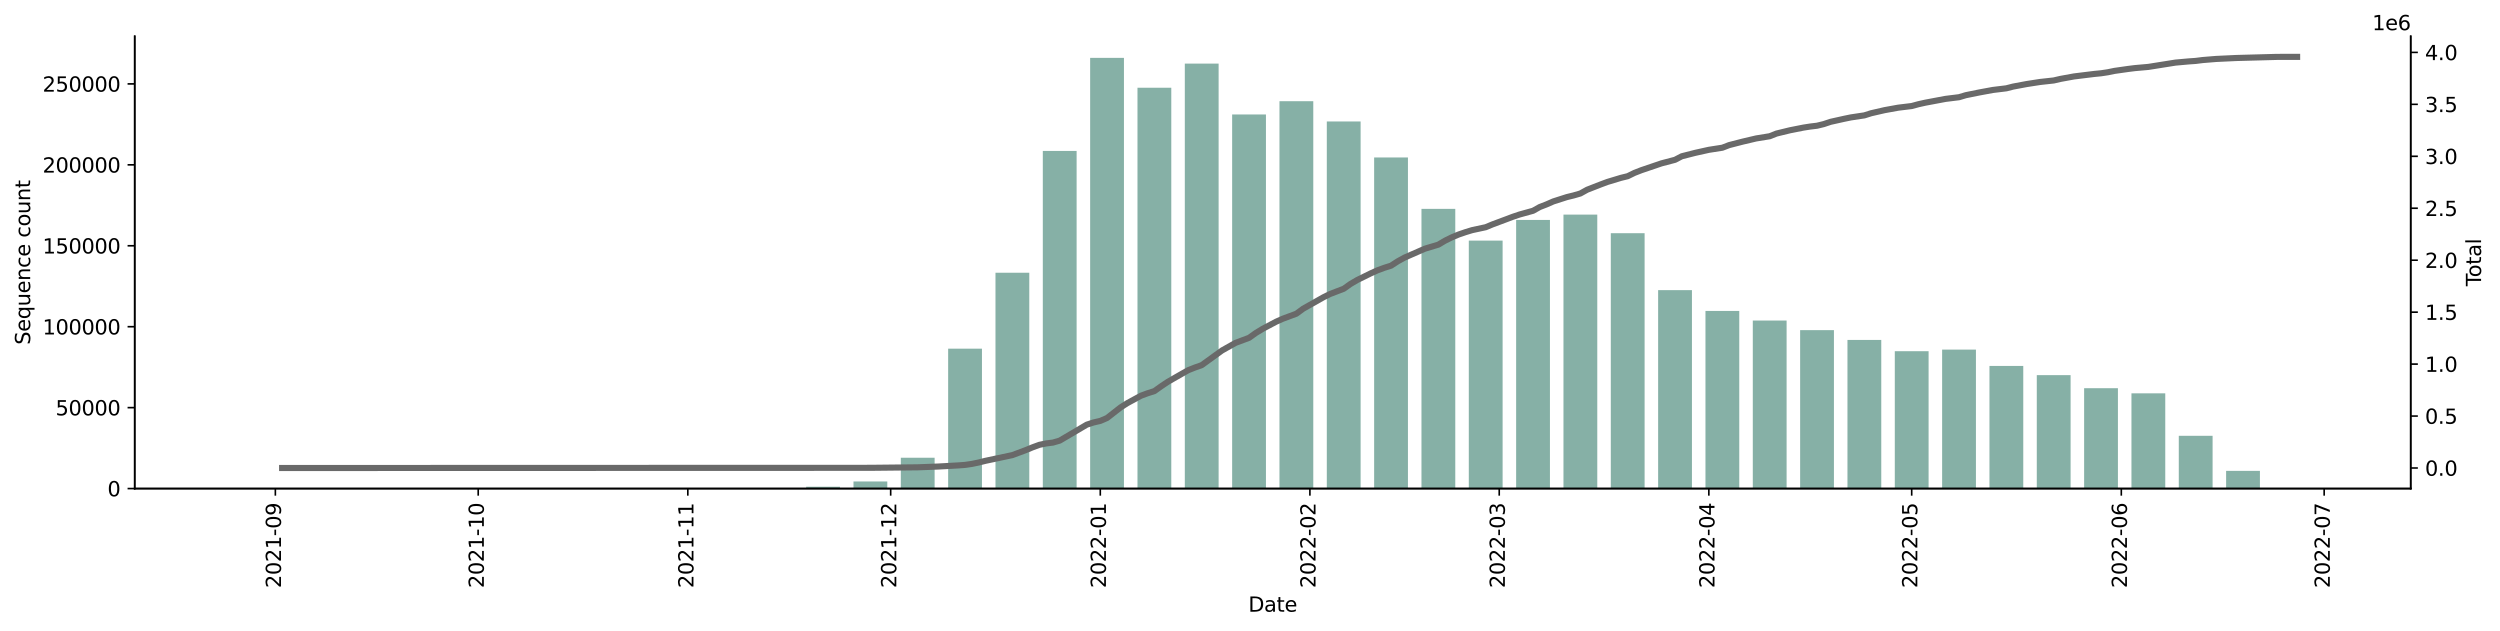 <?xml version="1.0" encoding="utf-8" standalone="no"?>
<!DOCTYPE svg PUBLIC "-//W3C//DTD SVG 1.1//EN"
  "http://www.w3.org/Graphics/SVG/1.1/DTD/svg11.dtd">
<svg xmlns:xlink="http://www.w3.org/1999/xlink" width="1225.834pt" height="309.219pt" viewBox="0 0 1225.834 309.219" xmlns="http://www.w3.org/2000/svg" version="1.1">
 <defs>
  <style type="text/css">*{stroke-linejoin: round; stroke-linecap: butt}</style>
 </defs>
 <g id="figure_1">
  <g id="patch_1">
   <path d="M 0 309.219 
L 1225.834 309.219 
L 1225.834 0 
L 0 0 
z
" style="fill: #ffffff"/>
  </g>
  <g id="axes_1">
   <g id="patch_2">
    <path d="M 66.053 239.558 
L 1182.053 239.558 
L 1182.053 17.798 
L 66.053 17.798 
z
" style="fill: #ffffff"/>
   </g>
   <g id="patch_3">
    <path d="M 116.78 239.558 
L 133.358 239.558 
L 133.358 239.558 
L 116.78 239.558 
z
" clip-path="url(#p3e1cc09a9b)" style="fill: #86b0a6"/>
   </g>
   <g id="patch_4">
    <path d="M 139.989 239.558 
L 156.566 239.558 
L 156.566 239.555 
L 139.989 239.555 
z
" clip-path="url(#p3e1cc09a9b)" style="fill: #86b0a6"/>
   </g>
   <g id="patch_5">
    <path d="M 163.198 239.558 
L 179.775 239.558 
L 179.775 239.555 
L 163.198 239.555 
z
" clip-path="url(#p3e1cc09a9b)" style="fill: #86b0a6"/>
   </g>
   <g id="patch_6">
    <path d="M 186.406 239.558 
L 202.984 239.558 
L 202.984 239.557 
L 186.406 239.557 
z
" clip-path="url(#p3e1cc09a9b)" style="fill: #86b0a6"/>
   </g>
   <g id="patch_7">
    <path d="M 209.615 239.558 
L 226.192 239.558 
L 226.192 239.542 
L 209.615 239.542 
z
" clip-path="url(#p3e1cc09a9b)" style="fill: #86b0a6"/>
   </g>
   <g id="patch_8">
    <path d="M 232.823 239.558 
L 249.401 239.558 
L 249.401 239.554 
L 232.823 239.554 
z
" clip-path="url(#p3e1cc09a9b)" style="fill: #86b0a6"/>
   </g>
   <g id="patch_9">
    <path d="M 256.032 239.558 
L 272.609 239.558 
L 272.609 239.547 
L 256.032 239.547 
z
" clip-path="url(#p3e1cc09a9b)" style="fill: #86b0a6"/>
   </g>
   <g id="patch_10">
    <path d="M 279.24 239.558 
L 295.818 239.558 
L 295.818 239.551 
L 279.24 239.551 
z
" clip-path="url(#p3e1cc09a9b)" style="fill: #86b0a6"/>
   </g>
   <g id="patch_11">
    <path d="M 302.449 239.558 
L 319.026 239.558 
L 319.026 239.546 
L 302.449 239.546 
z
" clip-path="url(#p3e1cc09a9b)" style="fill: #86b0a6"/>
   </g>
   <g id="patch_12">
    <path d="M 325.657 239.558 
L 342.235 239.558 
L 342.235 239.548 
L 325.657 239.548 
z
" clip-path="url(#p3e1cc09a9b)" style="fill: #86b0a6"/>
   </g>
   <g id="patch_13">
    <path d="M 348.866 239.558 
L 365.443 239.558 
L 365.443 239.524 
L 348.866 239.524 
z
" clip-path="url(#p3e1cc09a9b)" style="fill: #86b0a6"/>
   </g>
   <g id="patch_14">
    <path d="M 372.075 239.558 
L 388.652 239.558 
L 388.652 239.334 
L 372.075 239.334 
z
" clip-path="url(#p3e1cc09a9b)" style="fill: #86b0a6"/>
   </g>
   <g id="patch_15">
    <path d="M 395.283 239.558 
L 411.861 239.558 
L 411.861 238.649 
L 395.283 238.649 
z
" clip-path="url(#p3e1cc09a9b)" style="fill: #86b0a6"/>
   </g>
   <g id="patch_16">
    <path d="M 418.492 239.558 
L 435.069 239.558 
L 435.069 236.094 
L 418.492 236.094 
z
" clip-path="url(#p3e1cc09a9b)" style="fill: #86b0a6"/>
   </g>
   <g id="patch_17">
    <path d="M 441.7 239.558 
L 458.278 239.558 
L 458.278 224.45 
L 441.7 224.45 
z
" clip-path="url(#p3e1cc09a9b)" style="fill: #86b0a6"/>
   </g>
   <g id="patch_18">
    <path d="M 464.909 239.558 
L 481.486 239.558 
L 481.486 170.96 
L 464.909 170.96 
z
" clip-path="url(#p3e1cc09a9b)" style="fill: #86b0a6"/>
   </g>
   <g id="patch_19">
    <path d="M 488.117 239.558 
L 504.695 239.558 
L 504.695 133.724 
L 488.117 133.724 
z
" clip-path="url(#p3e1cc09a9b)" style="fill: #86b0a6"/>
   </g>
   <g id="patch_20">
    <path d="M 511.326 239.558 
L 527.903 239.558 
L 527.903 74.019 
L 511.326 74.019 
z
" clip-path="url(#p3e1cc09a9b)" style="fill: #86b0a6"/>
   </g>
   <g id="patch_21">
    <path d="M 534.534 239.558 
L 551.112 239.558 
L 551.112 28.358 
L 534.534 28.358 
z
" clip-path="url(#p3e1cc09a9b)" style="fill: #86b0a6"/>
   </g>
   <g id="patch_22">
    <path d="M 557.743 239.558 
L 574.321 239.558 
L 574.321 43.028 
L 557.743 43.028 
z
" clip-path="url(#p3e1cc09a9b)" style="fill: #86b0a6"/>
   </g>
   <g id="patch_23">
    <path d="M 580.952 239.558 
L 597.529 239.558 
L 597.529 31.2 
L 580.952 31.2 
z
" clip-path="url(#p3e1cc09a9b)" style="fill: #86b0a6"/>
   </g>
   <g id="patch_24">
    <path d="M 604.16 239.558 
L 620.738 239.558 
L 620.738 56.127 
L 604.16 56.127 
z
" clip-path="url(#p3e1cc09a9b)" style="fill: #86b0a6"/>
   </g>
   <g id="patch_25">
    <path d="M 627.369 239.558 
L 643.946 239.558 
L 643.946 49.613 
L 627.369 49.613 
z
" clip-path="url(#p3e1cc09a9b)" style="fill: #86b0a6"/>
   </g>
   <g id="patch_26">
    <path d="M 650.577 239.558 
L 667.155 239.558 
L 667.155 59.564 
L 650.577 59.564 
z
" clip-path="url(#p3e1cc09a9b)" style="fill: #86b0a6"/>
   </g>
   <g id="patch_27">
    <path d="M 673.786 239.558 
L 690.363 239.558 
L 690.363 77.22 
L 673.786 77.22 
z
" clip-path="url(#p3e1cc09a9b)" style="fill: #86b0a6"/>
   </g>
   <g id="patch_28">
    <path d="M 696.994 239.558 
L 713.572 239.558 
L 713.572 102.41 
L 696.994 102.41 
z
" clip-path="url(#p3e1cc09a9b)" style="fill: #86b0a6"/>
   </g>
   <g id="patch_29">
    <path d="M 720.203 239.558 
L 736.78 239.558 
L 736.78 117.977 
L 720.203 117.977 
z
" clip-path="url(#p3e1cc09a9b)" style="fill: #86b0a6"/>
   </g>
   <g id="patch_30">
    <path d="M 743.411 239.558 
L 759.989 239.558 
L 759.989 107.84 
L 743.411 107.84 
z
" clip-path="url(#p3e1cc09a9b)" style="fill: #86b0a6"/>
   </g>
   <g id="patch_31">
    <path d="M 766.62 239.558 
L 783.198 239.558 
L 783.198 105.219 
L 766.62 105.219 
z
" clip-path="url(#p3e1cc09a9b)" style="fill: #86b0a6"/>
   </g>
   <g id="patch_32">
    <path d="M 789.829 239.558 
L 806.406 239.558 
L 806.406 114.337 
L 789.829 114.337 
z
" clip-path="url(#p3e1cc09a9b)" style="fill: #86b0a6"/>
   </g>
   <g id="patch_33">
    <path d="M 813.037 239.558 
L 829.615 239.558 
L 829.615 142.261 
L 813.037 142.261 
z
" clip-path="url(#p3e1cc09a9b)" style="fill: #86b0a6"/>
   </g>
   <g id="patch_34">
    <path d="M 836.246 239.558 
L 852.823 239.558 
L 852.823 152.463 
L 836.246 152.463 
z
" clip-path="url(#p3e1cc09a9b)" style="fill: #86b0a6"/>
   </g>
   <g id="patch_35">
    <path d="M 859.454 239.558 
L 876.032 239.558 
L 876.032 157.178 
L 859.454 157.178 
z
" clip-path="url(#p3e1cc09a9b)" style="fill: #86b0a6"/>
   </g>
   <g id="patch_36">
    <path d="M 882.663 239.558 
L 899.24 239.558 
L 899.24 161.883 
L 882.663 161.883 
z
" clip-path="url(#p3e1cc09a9b)" style="fill: #86b0a6"/>
   </g>
   <g id="patch_37">
    <path d="M 905.871 239.558 
L 922.449 239.558 
L 922.449 166.69 
L 905.871 166.69 
z
" clip-path="url(#p3e1cc09a9b)" style="fill: #86b0a6"/>
   </g>
   <g id="patch_38">
    <path d="M 929.08 239.558 
L 945.657 239.558 
L 945.657 172.206 
L 929.08 172.206 
z
" clip-path="url(#p3e1cc09a9b)" style="fill: #86b0a6"/>
   </g>
   <g id="patch_39">
    <path d="M 952.288 239.558 
L 968.866 239.558 
L 968.866 171.433 
L 952.288 171.433 
z
" clip-path="url(#p3e1cc09a9b)" style="fill: #86b0a6"/>
   </g>
   <g id="patch_40">
    <path d="M 975.497 239.558 
L 992.075 239.558 
L 992.075 179.429 
L 975.497 179.429 
z
" clip-path="url(#p3e1cc09a9b)" style="fill: #86b0a6"/>
   </g>
   <g id="patch_41">
    <path d="M 998.706 239.558 
L 1015.283 239.558 
L 1015.283 183.953 
L 998.706 183.953 
z
" clip-path="url(#p3e1cc09a9b)" style="fill: #86b0a6"/>
   </g>
   <g id="patch_42">
    <path d="M 1021.914 239.558 
L 1038.492 239.558 
L 1038.492 190.334 
L 1021.914 190.334 
z
" clip-path="url(#p3e1cc09a9b)" style="fill: #86b0a6"/>
   </g>
   <g id="patch_43">
    <path d="M 1045.123 239.558 
L 1061.7 239.558 
L 1061.7 192.874 
L 1045.123 192.874 
z
" clip-path="url(#p3e1cc09a9b)" style="fill: #86b0a6"/>
   </g>
   <g id="patch_44">
    <path d="M 1068.331 239.558 
L 1084.909 239.558 
L 1084.909 213.691 
L 1068.331 213.691 
z
" clip-path="url(#p3e1cc09a9b)" style="fill: #86b0a6"/>
   </g>
   <g id="patch_45">
    <path d="M 1091.54 239.558 
L 1108.117 239.558 
L 1108.117 230.889 
L 1091.54 230.889 
z
" clip-path="url(#p3e1cc09a9b)" style="fill: #86b0a6"/>
   </g>
   <g id="patch_46">
    <path d="M 1114.748 239.558 
L 1131.326 239.558 
L 1131.326 239.493 
L 1114.748 239.493 
z
" clip-path="url(#p3e1cc09a9b)" style="fill: #86b0a6"/>
   </g>
   <g id="matplotlib.axis_1">
    <g id="xtick_1">
     <g id="line2d_1">
      <defs>
       <path id="mc285f63231" d="M 0 0 
L 0 3.5 
" style="stroke: #000000; stroke-width: 0.8"/>
      </defs>
      <g>
       <use xlink:href="#mc285f63231" x="135.016" y="239.558" style="stroke: #000000; stroke-width: 0.8"/>
      </g>
     </g>
     <g id="text_1">
      <!-- 2021-09 -->
      <g transform="translate(137.775 288.341)rotate(-90)scale(0.1 -0.1)">
       <defs>
        <path id="DejaVuSans-32" d="M 1228 531 
L 3431 531 
L 3431 0 
L 469 0 
L 469 531 
Q 828 903 1448 1529 
Q 2069 2156 2228 2338 
Q 2531 2678 2651 2914 
Q 2772 3150 2772 3378 
Q 2772 3750 2511 3984 
Q 2250 4219 1831 4219 
Q 1534 4219 1204 4116 
Q 875 4013 500 3803 
L 500 4441 
Q 881 4594 1212 4672 
Q 1544 4750 1819 4750 
Q 2544 4750 2975 4387 
Q 3406 4025 3406 3419 
Q 3406 3131 3298 2873 
Q 3191 2616 2906 2266 
Q 2828 2175 2409 1742 
Q 1991 1309 1228 531 
z
" transform="scale(0.016)"/>
        <path id="DejaVuSans-30" d="M 2034 4250 
Q 1547 4250 1301 3770 
Q 1056 3291 1056 2328 
Q 1056 1369 1301 889 
Q 1547 409 2034 409 
Q 2525 409 2770 889 
Q 3016 1369 3016 2328 
Q 3016 3291 2770 3770 
Q 2525 4250 2034 4250 
z
M 2034 4750 
Q 2819 4750 3233 4129 
Q 3647 3509 3647 2328 
Q 3647 1150 3233 529 
Q 2819 -91 2034 -91 
Q 1250 -91 836 529 
Q 422 1150 422 2328 
Q 422 3509 836 4129 
Q 1250 4750 2034 4750 
z
" transform="scale(0.016)"/>
        <path id="DejaVuSans-31" d="M 794 531 
L 1825 531 
L 1825 4091 
L 703 3866 
L 703 4441 
L 1819 4666 
L 2450 4666 
L 2450 531 
L 3481 531 
L 3481 0 
L 794 0 
L 794 531 
z
" transform="scale(0.016)"/>
        <path id="DejaVuSans-2d" d="M 313 2009 
L 1997 2009 
L 1997 1497 
L 313 1497 
L 313 2009 
z
" transform="scale(0.016)"/>
        <path id="DejaVuSans-39" d="M 703 97 
L 703 672 
Q 941 559 1184 500 
Q 1428 441 1663 441 
Q 2288 441 2617 861 
Q 2947 1281 2994 2138 
Q 2813 1869 2534 1725 
Q 2256 1581 1919 1581 
Q 1219 1581 811 2004 
Q 403 2428 403 3163 
Q 403 3881 828 4315 
Q 1253 4750 1959 4750 
Q 2769 4750 3195 4129 
Q 3622 3509 3622 2328 
Q 3622 1225 3098 567 
Q 2575 -91 1691 -91 
Q 1453 -91 1209 -44 
Q 966 3 703 97 
z
M 1959 2075 
Q 2384 2075 2632 2365 
Q 2881 2656 2881 3163 
Q 2881 3666 2632 3958 
Q 2384 4250 1959 4250 
Q 1534 4250 1286 3958 
Q 1038 3666 1038 3163 
Q 1038 2656 1286 2365 
Q 1534 2075 1959 2075 
z
" transform="scale(0.016)"/>
       </defs>
       <use xlink:href="#DejaVuSans-32"/>
       <use xlink:href="#DejaVuSans-30" x="63.623"/>
       <use xlink:href="#DejaVuSans-32" x="127.246"/>
       <use xlink:href="#DejaVuSans-31" x="190.869"/>
       <use xlink:href="#DejaVuSans-2d" x="254.492"/>
       <use xlink:href="#DejaVuSans-30" x="290.576"/>
       <use xlink:href="#DejaVuSans-39" x="354.199"/>
      </g>
     </g>
    </g>
    <g id="xtick_2">
     <g id="line2d_2">
      <g>
       <use xlink:href="#mc285f63231" x="234.481" y="239.558" style="stroke: #000000; stroke-width: 0.8"/>
      </g>
     </g>
     <g id="text_2">
      <!-- 2021-10 -->
      <g transform="translate(237.24 288.341)rotate(-90)scale(0.1 -0.1)">
       <use xlink:href="#DejaVuSans-32"/>
       <use xlink:href="#DejaVuSans-30" x="63.623"/>
       <use xlink:href="#DejaVuSans-32" x="127.246"/>
       <use xlink:href="#DejaVuSans-31" x="190.869"/>
       <use xlink:href="#DejaVuSans-2d" x="254.492"/>
       <use xlink:href="#DejaVuSans-31" x="290.576"/>
       <use xlink:href="#DejaVuSans-30" x="354.199"/>
      </g>
     </g>
    </g>
    <g id="xtick_3">
     <g id="line2d_3">
      <g>
       <use xlink:href="#mc285f63231" x="337.262" y="239.558" style="stroke: #000000; stroke-width: 0.8"/>
      </g>
     </g>
     <g id="text_3">
      <!-- 2021-11 -->
      <g transform="translate(340.021 288.341)rotate(-90)scale(0.1 -0.1)">
       <use xlink:href="#DejaVuSans-32"/>
       <use xlink:href="#DejaVuSans-30" x="63.623"/>
       <use xlink:href="#DejaVuSans-32" x="127.246"/>
       <use xlink:href="#DejaVuSans-31" x="190.869"/>
       <use xlink:href="#DejaVuSans-2d" x="254.492"/>
       <use xlink:href="#DejaVuSans-31" x="290.576"/>
       <use xlink:href="#DejaVuSans-31" x="354.199"/>
      </g>
     </g>
    </g>
    <g id="xtick_4">
     <g id="line2d_4">
      <g>
       <use xlink:href="#mc285f63231" x="436.727" y="239.558" style="stroke: #000000; stroke-width: 0.8"/>
      </g>
     </g>
     <g id="text_4">
      <!-- 2021-12 -->
      <g transform="translate(439.486 288.341)rotate(-90)scale(0.1 -0.1)">
       <use xlink:href="#DejaVuSans-32"/>
       <use xlink:href="#DejaVuSans-30" x="63.623"/>
       <use xlink:href="#DejaVuSans-32" x="127.246"/>
       <use xlink:href="#DejaVuSans-31" x="190.869"/>
       <use xlink:href="#DejaVuSans-2d" x="254.492"/>
       <use xlink:href="#DejaVuSans-31" x="290.576"/>
       <use xlink:href="#DejaVuSans-32" x="354.199"/>
      </g>
     </g>
    </g>
    <g id="xtick_5">
     <g id="line2d_5">
      <g>
       <use xlink:href="#mc285f63231" x="539.508" y="239.558" style="stroke: #000000; stroke-width: 0.8"/>
      </g>
     </g>
     <g id="text_5">
      <!-- 2022-01 -->
      <g transform="translate(542.267 288.341)rotate(-90)scale(0.1 -0.1)">
       <use xlink:href="#DejaVuSans-32"/>
       <use xlink:href="#DejaVuSans-30" x="63.623"/>
       <use xlink:href="#DejaVuSans-32" x="127.246"/>
       <use xlink:href="#DejaVuSans-32" x="190.869"/>
       <use xlink:href="#DejaVuSans-2d" x="254.492"/>
       <use xlink:href="#DejaVuSans-30" x="290.576"/>
       <use xlink:href="#DejaVuSans-31" x="354.199"/>
      </g>
     </g>
    </g>
    <g id="xtick_6">
     <g id="line2d_6">
      <g>
       <use xlink:href="#mc285f63231" x="642.288" y="239.558" style="stroke: #000000; stroke-width: 0.8"/>
      </g>
     </g>
     <g id="text_6">
      <!-- 2022-02 -->
      <g transform="translate(645.048 288.341)rotate(-90)scale(0.1 -0.1)">
       <use xlink:href="#DejaVuSans-32"/>
       <use xlink:href="#DejaVuSans-30" x="63.623"/>
       <use xlink:href="#DejaVuSans-32" x="127.246"/>
       <use xlink:href="#DejaVuSans-32" x="190.869"/>
       <use xlink:href="#DejaVuSans-2d" x="254.492"/>
       <use xlink:href="#DejaVuSans-30" x="290.576"/>
       <use xlink:href="#DejaVuSans-32" x="354.199"/>
      </g>
     </g>
    </g>
    <g id="xtick_7">
     <g id="line2d_7">
      <g>
       <use xlink:href="#mc285f63231" x="735.123" y="239.558" style="stroke: #000000; stroke-width: 0.8"/>
      </g>
     </g>
     <g id="text_7">
      <!-- 2022-03 -->
      <g transform="translate(737.882 288.341)rotate(-90)scale(0.1 -0.1)">
       <defs>
        <path id="DejaVuSans-33" d="M 2597 2516 
Q 3050 2419 3304 2112 
Q 3559 1806 3559 1356 
Q 3559 666 3084 287 
Q 2609 -91 1734 -91 
Q 1441 -91 1130 -33 
Q 819 25 488 141 
L 488 750 
Q 750 597 1062 519 
Q 1375 441 1716 441 
Q 2309 441 2620 675 
Q 2931 909 2931 1356 
Q 2931 1769 2642 2001 
Q 2353 2234 1838 2234 
L 1294 2234 
L 1294 2753 
L 1863 2753 
Q 2328 2753 2575 2939 
Q 2822 3125 2822 3475 
Q 2822 3834 2567 4026 
Q 2313 4219 1838 4219 
Q 1578 4219 1281 4162 
Q 984 4106 628 3988 
L 628 4550 
Q 988 4650 1302 4700 
Q 1616 4750 1894 4750 
Q 2613 4750 3031 4423 
Q 3450 4097 3450 3541 
Q 3450 3153 3228 2886 
Q 3006 2619 2597 2516 
z
" transform="scale(0.016)"/>
       </defs>
       <use xlink:href="#DejaVuSans-32"/>
       <use xlink:href="#DejaVuSans-30" x="63.623"/>
       <use xlink:href="#DejaVuSans-32" x="127.246"/>
       <use xlink:href="#DejaVuSans-32" x="190.869"/>
       <use xlink:href="#DejaVuSans-2d" x="254.492"/>
       <use xlink:href="#DejaVuSans-30" x="290.576"/>
       <use xlink:href="#DejaVuSans-33" x="354.199"/>
      </g>
     </g>
    </g>
    <g id="xtick_8">
     <g id="line2d_8">
      <g>
       <use xlink:href="#mc285f63231" x="837.903" y="239.558" style="stroke: #000000; stroke-width: 0.8"/>
      </g>
     </g>
     <g id="text_8">
      <!-- 2022-04 -->
      <g transform="translate(840.663 288.341)rotate(-90)scale(0.1 -0.1)">
       <defs>
        <path id="DejaVuSans-34" d="M 2419 4116 
L 825 1625 
L 2419 1625 
L 2419 4116 
z
M 2253 4666 
L 3047 4666 
L 3047 1625 
L 3713 1625 
L 3713 1100 
L 3047 1100 
L 3047 0 
L 2419 0 
L 2419 1100 
L 313 1100 
L 313 1709 
L 2253 4666 
z
" transform="scale(0.016)"/>
       </defs>
       <use xlink:href="#DejaVuSans-32"/>
       <use xlink:href="#DejaVuSans-30" x="63.623"/>
       <use xlink:href="#DejaVuSans-32" x="127.246"/>
       <use xlink:href="#DejaVuSans-32" x="190.869"/>
       <use xlink:href="#DejaVuSans-2d" x="254.492"/>
       <use xlink:href="#DejaVuSans-30" x="290.576"/>
       <use xlink:href="#DejaVuSans-34" x="354.199"/>
      </g>
     </g>
    </g>
    <g id="xtick_9">
     <g id="line2d_9">
      <g>
       <use xlink:href="#mc285f63231" x="937.369" y="239.558" style="stroke: #000000; stroke-width: 0.8"/>
      </g>
     </g>
     <g id="text_9">
      <!-- 2022-05 -->
      <g transform="translate(940.128 288.341)rotate(-90)scale(0.1 -0.1)">
       <defs>
        <path id="DejaVuSans-35" d="M 691 4666 
L 3169 4666 
L 3169 4134 
L 1269 4134 
L 1269 2991 
Q 1406 3038 1543 3061 
Q 1681 3084 1819 3084 
Q 2600 3084 3056 2656 
Q 3513 2228 3513 1497 
Q 3513 744 3044 326 
Q 2575 -91 1722 -91 
Q 1428 -91 1123 -41 
Q 819 9 494 109 
L 494 744 
Q 775 591 1075 516 
Q 1375 441 1709 441 
Q 2250 441 2565 725 
Q 2881 1009 2881 1497 
Q 2881 1984 2565 2268 
Q 2250 2553 1709 2553 
Q 1456 2553 1204 2497 
Q 953 2441 691 2322 
L 691 4666 
z
" transform="scale(0.016)"/>
       </defs>
       <use xlink:href="#DejaVuSans-32"/>
       <use xlink:href="#DejaVuSans-30" x="63.623"/>
       <use xlink:href="#DejaVuSans-32" x="127.246"/>
       <use xlink:href="#DejaVuSans-32" x="190.869"/>
       <use xlink:href="#DejaVuSans-2d" x="254.492"/>
       <use xlink:href="#DejaVuSans-30" x="290.576"/>
       <use xlink:href="#DejaVuSans-35" x="354.199"/>
      </g>
     </g>
    </g>
    <g id="xtick_10">
     <g id="line2d_10">
      <g>
       <use xlink:href="#mc285f63231" x="1040.149" y="239.558" style="stroke: #000000; stroke-width: 0.8"/>
      </g>
     </g>
     <g id="text_10">
      <!-- 2022-06 -->
      <g transform="translate(1042.909 288.341)rotate(-90)scale(0.1 -0.1)">
       <defs>
        <path id="DejaVuSans-36" d="M 2113 2584 
Q 1688 2584 1439 2293 
Q 1191 2003 1191 1497 
Q 1191 994 1439 701 
Q 1688 409 2113 409 
Q 2538 409 2786 701 
Q 3034 994 3034 1497 
Q 3034 2003 2786 2293 
Q 2538 2584 2113 2584 
z
M 3366 4563 
L 3366 3988 
Q 3128 4100 2886 4159 
Q 2644 4219 2406 4219 
Q 1781 4219 1451 3797 
Q 1122 3375 1075 2522 
Q 1259 2794 1537 2939 
Q 1816 3084 2150 3084 
Q 2853 3084 3261 2657 
Q 3669 2231 3669 1497 
Q 3669 778 3244 343 
Q 2819 -91 2113 -91 
Q 1303 -91 875 529 
Q 447 1150 447 2328 
Q 447 3434 972 4092 
Q 1497 4750 2381 4750 
Q 2619 4750 2861 4703 
Q 3103 4656 3366 4563 
z
" transform="scale(0.016)"/>
       </defs>
       <use xlink:href="#DejaVuSans-32"/>
       <use xlink:href="#DejaVuSans-30" x="63.623"/>
       <use xlink:href="#DejaVuSans-32" x="127.246"/>
       <use xlink:href="#DejaVuSans-32" x="190.869"/>
       <use xlink:href="#DejaVuSans-2d" x="254.492"/>
       <use xlink:href="#DejaVuSans-30" x="290.576"/>
       <use xlink:href="#DejaVuSans-36" x="354.199"/>
      </g>
     </g>
    </g>
    <g id="xtick_11">
     <g id="line2d_11">
      <g>
       <use xlink:href="#mc285f63231" x="1139.615" y="239.558" style="stroke: #000000; stroke-width: 0.8"/>
      </g>
     </g>
     <g id="text_11">
      <!-- 2022-07 -->
      <g transform="translate(1142.374 288.341)rotate(-90)scale(0.1 -0.1)">
       <defs>
        <path id="DejaVuSans-37" d="M 525 4666 
L 3525 4666 
L 3525 4397 
L 1831 0 
L 1172 0 
L 2766 4134 
L 525 4134 
L 525 4666 
z
" transform="scale(0.016)"/>
       </defs>
       <use xlink:href="#DejaVuSans-32"/>
       <use xlink:href="#DejaVuSans-30" x="63.623"/>
       <use xlink:href="#DejaVuSans-32" x="127.246"/>
       <use xlink:href="#DejaVuSans-32" x="190.869"/>
       <use xlink:href="#DejaVuSans-2d" x="254.492"/>
       <use xlink:href="#DejaVuSans-30" x="290.576"/>
       <use xlink:href="#DejaVuSans-37" x="354.199"/>
      </g>
     </g>
    </g>
    <g id="text_12">
     <!-- Date -->
     <g transform="translate(612.102 299.94)scale(0.1 -0.1)">
      <defs>
       <path id="DejaVuSans-44" d="M 1259 4147 
L 1259 519 
L 2022 519 
Q 2988 519 3436 956 
Q 3884 1394 3884 2338 
Q 3884 3275 3436 3711 
Q 2988 4147 2022 4147 
L 1259 4147 
z
M 628 4666 
L 1925 4666 
Q 3281 4666 3915 4102 
Q 4550 3538 4550 2338 
Q 4550 1131 3912 565 
Q 3275 0 1925 0 
L 628 0 
L 628 4666 
z
" transform="scale(0.016)"/>
       <path id="DejaVuSans-61" d="M 2194 1759 
Q 1497 1759 1228 1600 
Q 959 1441 959 1056 
Q 959 750 1161 570 
Q 1363 391 1709 391 
Q 2188 391 2477 730 
Q 2766 1069 2766 1631 
L 2766 1759 
L 2194 1759 
z
M 3341 1997 
L 3341 0 
L 2766 0 
L 2766 531 
Q 2569 213 2275 61 
Q 1981 -91 1556 -91 
Q 1019 -91 701 211 
Q 384 513 384 1019 
Q 384 1609 779 1909 
Q 1175 2209 1959 2209 
L 2766 2209 
L 2766 2266 
Q 2766 2663 2505 2880 
Q 2244 3097 1772 3097 
Q 1472 3097 1187 3025 
Q 903 2953 641 2809 
L 641 3341 
Q 956 3463 1253 3523 
Q 1550 3584 1831 3584 
Q 2591 3584 2966 3190 
Q 3341 2797 3341 1997 
z
" transform="scale(0.016)"/>
       <path id="DejaVuSans-74" d="M 1172 4494 
L 1172 3500 
L 2356 3500 
L 2356 3053 
L 1172 3053 
L 1172 1153 
Q 1172 725 1289 603 
Q 1406 481 1766 481 
L 2356 481 
L 2356 0 
L 1766 0 
Q 1100 0 847 248 
Q 594 497 594 1153 
L 594 3053 
L 172 3053 
L 172 3500 
L 594 3500 
L 594 4494 
L 1172 4494 
z
" transform="scale(0.016)"/>
       <path id="DejaVuSans-65" d="M 3597 1894 
L 3597 1613 
L 953 1613 
Q 991 1019 1311 708 
Q 1631 397 2203 397 
Q 2534 397 2845 478 
Q 3156 559 3463 722 
L 3463 178 
Q 3153 47 2828 -22 
Q 2503 -91 2169 -91 
Q 1331 -91 842 396 
Q 353 884 353 1716 
Q 353 2575 817 3079 
Q 1281 3584 2069 3584 
Q 2775 3584 3186 3129 
Q 3597 2675 3597 1894 
z
M 3022 2063 
Q 3016 2534 2758 2815 
Q 2500 3097 2075 3097 
Q 1594 3097 1305 2825 
Q 1016 2553 972 2059 
L 3022 2063 
z
" transform="scale(0.016)"/>
      </defs>
      <use xlink:href="#DejaVuSans-44"/>
      <use xlink:href="#DejaVuSans-61" x="77.002"/>
      <use xlink:href="#DejaVuSans-74" x="138.281"/>
      <use xlink:href="#DejaVuSans-65" x="177.49"/>
     </g>
    </g>
   </g>
   <g id="matplotlib.axis_2">
    <g id="ytick_1">
     <g id="line2d_12">
      <defs>
       <path id="m18688cd8ea" d="M 0 0 
L -3.5 0 
" style="stroke: #000000; stroke-width: 0.8"/>
      </defs>
      <g>
       <use xlink:href="#m18688cd8ea" x="66.053" y="239.558" style="stroke: #000000; stroke-width: 0.8"/>
      </g>
     </g>
     <g id="text_13">
      <!-- 0 -->
      <g transform="translate(52.691 243.358)scale(0.1 -0.1)">
       <use xlink:href="#DejaVuSans-30"/>
      </g>
     </g>
    </g>
    <g id="ytick_2">
     <g id="line2d_13">
      <g>
       <use xlink:href="#m18688cd8ea" x="66.053" y="199.874" style="stroke: #000000; stroke-width: 0.8"/>
      </g>
     </g>
     <g id="text_14">
      <!-- 50000 -->
      <g transform="translate(27.241 203.673)scale(0.1 -0.1)">
       <use xlink:href="#DejaVuSans-35"/>
       <use xlink:href="#DejaVuSans-30" x="63.623"/>
       <use xlink:href="#DejaVuSans-30" x="127.246"/>
       <use xlink:href="#DejaVuSans-30" x="190.869"/>
       <use xlink:href="#DejaVuSans-30" x="254.492"/>
      </g>
     </g>
    </g>
    <g id="ytick_3">
     <g id="line2d_14">
      <g>
       <use xlink:href="#m18688cd8ea" x="66.053" y="160.19" style="stroke: #000000; stroke-width: 0.8"/>
      </g>
     </g>
     <g id="text_15">
      <!-- 100000 -->
      <g transform="translate(20.878 163.989)scale(0.1 -0.1)">
       <use xlink:href="#DejaVuSans-31"/>
       <use xlink:href="#DejaVuSans-30" x="63.623"/>
       <use xlink:href="#DejaVuSans-30" x="127.246"/>
       <use xlink:href="#DejaVuSans-30" x="190.869"/>
       <use xlink:href="#DejaVuSans-30" x="254.492"/>
       <use xlink:href="#DejaVuSans-30" x="318.115"/>
      </g>
     </g>
    </g>
    <g id="ytick_4">
     <g id="line2d_15">
      <g>
       <use xlink:href="#m18688cd8ea" x="66.053" y="120.506" style="stroke: #000000; stroke-width: 0.8"/>
      </g>
     </g>
     <g id="text_16">
      <!-- 150000 -->
      <g transform="translate(20.878 124.305)scale(0.1 -0.1)">
       <use xlink:href="#DejaVuSans-31"/>
       <use xlink:href="#DejaVuSans-35" x="63.623"/>
       <use xlink:href="#DejaVuSans-30" x="127.246"/>
       <use xlink:href="#DejaVuSans-30" x="190.869"/>
       <use xlink:href="#DejaVuSans-30" x="254.492"/>
       <use xlink:href="#DejaVuSans-30" x="318.115"/>
      </g>
     </g>
    </g>
    <g id="ytick_5">
     <g id="line2d_16">
      <g>
       <use xlink:href="#m18688cd8ea" x="66.053" y="80.822" style="stroke: #000000; stroke-width: 0.8"/>
      </g>
     </g>
     <g id="text_17">
      <!-- 200000 -->
      <g transform="translate(20.878 84.621)scale(0.1 -0.1)">
       <use xlink:href="#DejaVuSans-32"/>
       <use xlink:href="#DejaVuSans-30" x="63.623"/>
       <use xlink:href="#DejaVuSans-30" x="127.246"/>
       <use xlink:href="#DejaVuSans-30" x="190.869"/>
       <use xlink:href="#DejaVuSans-30" x="254.492"/>
       <use xlink:href="#DejaVuSans-30" x="318.115"/>
      </g>
     </g>
    </g>
    <g id="ytick_6">
     <g id="line2d_17">
      <g>
       <use xlink:href="#m18688cd8ea" x="66.053" y="41.138" style="stroke: #000000; stroke-width: 0.8"/>
      </g>
     </g>
     <g id="text_18">
      <!-- 250000 -->
      <g transform="translate(20.878 44.937)scale(0.1 -0.1)">
       <use xlink:href="#DejaVuSans-32"/>
       <use xlink:href="#DejaVuSans-35" x="63.623"/>
       <use xlink:href="#DejaVuSans-30" x="127.246"/>
       <use xlink:href="#DejaVuSans-30" x="190.869"/>
       <use xlink:href="#DejaVuSans-30" x="254.492"/>
       <use xlink:href="#DejaVuSans-30" x="318.115"/>
      </g>
     </g>
    </g>
    <g id="text_19">
     <!-- Sequence count -->
     <g transform="translate(14.798 169.039)rotate(-90)scale(0.1 -0.1)">
      <defs>
       <path id="DejaVuSans-53" d="M 3425 4513 
L 3425 3897 
Q 3066 4069 2747 4153 
Q 2428 4238 2131 4238 
Q 1616 4238 1336 4038 
Q 1056 3838 1056 3469 
Q 1056 3159 1242 3001 
Q 1428 2844 1947 2747 
L 2328 2669 
Q 3034 2534 3370 2195 
Q 3706 1856 3706 1288 
Q 3706 609 3251 259 
Q 2797 -91 1919 -91 
Q 1588 -91 1214 -16 
Q 841 59 441 206 
L 441 856 
Q 825 641 1194 531 
Q 1563 422 1919 422 
Q 2459 422 2753 634 
Q 3047 847 3047 1241 
Q 3047 1584 2836 1778 
Q 2625 1972 2144 2069 
L 1759 2144 
Q 1053 2284 737 2584 
Q 422 2884 422 3419 
Q 422 4038 858 4394 
Q 1294 4750 2059 4750 
Q 2388 4750 2728 4690 
Q 3069 4631 3425 4513 
z
" transform="scale(0.016)"/>
       <path id="DejaVuSans-71" d="M 947 1747 
Q 947 1113 1208 752 
Q 1469 391 1925 391 
Q 2381 391 2643 752 
Q 2906 1113 2906 1747 
Q 2906 2381 2643 2742 
Q 2381 3103 1925 3103 
Q 1469 3103 1208 2742 
Q 947 2381 947 1747 
z
M 2906 525 
Q 2725 213 2448 61 
Q 2172 -91 1784 -91 
Q 1150 -91 751 415 
Q 353 922 353 1747 
Q 353 2572 751 3078 
Q 1150 3584 1784 3584 
Q 2172 3584 2448 3432 
Q 2725 3281 2906 2969 
L 2906 3500 
L 3481 3500 
L 3481 -1331 
L 2906 -1331 
L 2906 525 
z
" transform="scale(0.016)"/>
       <path id="DejaVuSans-75" d="M 544 1381 
L 544 3500 
L 1119 3500 
L 1119 1403 
Q 1119 906 1312 657 
Q 1506 409 1894 409 
Q 2359 409 2629 706 
Q 2900 1003 2900 1516 
L 2900 3500 
L 3475 3500 
L 3475 0 
L 2900 0 
L 2900 538 
Q 2691 219 2414 64 
Q 2138 -91 1772 -91 
Q 1169 -91 856 284 
Q 544 659 544 1381 
z
M 1991 3584 
L 1991 3584 
z
" transform="scale(0.016)"/>
       <path id="DejaVuSans-6e" d="M 3513 2113 
L 3513 0 
L 2938 0 
L 2938 2094 
Q 2938 2591 2744 2837 
Q 2550 3084 2163 3084 
Q 1697 3084 1428 2787 
Q 1159 2491 1159 1978 
L 1159 0 
L 581 0 
L 581 3500 
L 1159 3500 
L 1159 2956 
Q 1366 3272 1645 3428 
Q 1925 3584 2291 3584 
Q 2894 3584 3203 3211 
Q 3513 2838 3513 2113 
z
" transform="scale(0.016)"/>
       <path id="DejaVuSans-63" d="M 3122 3366 
L 3122 2828 
Q 2878 2963 2633 3030 
Q 2388 3097 2138 3097 
Q 1578 3097 1268 2742 
Q 959 2388 959 1747 
Q 959 1106 1268 751 
Q 1578 397 2138 397 
Q 2388 397 2633 464 
Q 2878 531 3122 666 
L 3122 134 
Q 2881 22 2623 -34 
Q 2366 -91 2075 -91 
Q 1284 -91 818 406 
Q 353 903 353 1747 
Q 353 2603 823 3093 
Q 1294 3584 2113 3584 
Q 2378 3584 2631 3529 
Q 2884 3475 3122 3366 
z
" transform="scale(0.016)"/>
       <path id="DejaVuSans-20" transform="scale(0.016)"/>
       <path id="DejaVuSans-6f" d="M 1959 3097 
Q 1497 3097 1228 2736 
Q 959 2375 959 1747 
Q 959 1119 1226 758 
Q 1494 397 1959 397 
Q 2419 397 2687 759 
Q 2956 1122 2956 1747 
Q 2956 2369 2687 2733 
Q 2419 3097 1959 3097 
z
M 1959 3584 
Q 2709 3584 3137 3096 
Q 3566 2609 3566 1747 
Q 3566 888 3137 398 
Q 2709 -91 1959 -91 
Q 1206 -91 779 398 
Q 353 888 353 1747 
Q 353 2609 779 3096 
Q 1206 3584 1959 3584 
z
" transform="scale(0.016)"/>
      </defs>
      <use xlink:href="#DejaVuSans-53"/>
      <use xlink:href="#DejaVuSans-65" x="63.477"/>
      <use xlink:href="#DejaVuSans-71" x="125"/>
      <use xlink:href="#DejaVuSans-75" x="188.477"/>
      <use xlink:href="#DejaVuSans-65" x="251.855"/>
      <use xlink:href="#DejaVuSans-6e" x="313.379"/>
      <use xlink:href="#DejaVuSans-63" x="376.758"/>
      <use xlink:href="#DejaVuSans-65" x="431.738"/>
      <use xlink:href="#DejaVuSans-20" x="493.262"/>
      <use xlink:href="#DejaVuSans-63" x="525.049"/>
      <use xlink:href="#DejaVuSans-6f" x="580.029"/>
      <use xlink:href="#DejaVuSans-75" x="641.211"/>
      <use xlink:href="#DejaVuSans-6e" x="704.59"/>
      <use xlink:href="#DejaVuSans-74" x="767.969"/>
     </g>
    </g>
   </g>
   <g id="patch_47">
    <path d="M 66.053 239.558 
L 66.053 17.798 
" style="fill: none; stroke: #000000; stroke-width: 0.8; stroke-linejoin: miter; stroke-linecap: square"/>
   </g>
   <g id="patch_48">
    <path d="M 1182.053 239.558 
L 1182.053 17.798 
" style="fill: none; stroke: #000000; stroke-width: 0.8; stroke-linejoin: miter; stroke-linecap: square"/>
   </g>
   <g id="patch_49">
    <path d="M 66.053 239.558 
L 1182.053 239.558 
" style="fill: none; stroke: #000000; stroke-width: 0.8; stroke-linejoin: miter; stroke-linecap: square"/>
   </g>
  </g>
  <g id="axes_2">
   <g id="matplotlib.axis_3">
    <g id="ytick_7">
     <g id="line2d_18">
      <defs>
       <path id="m4fba24c892" d="M 0 0 
L 3.5 0 
" style="stroke: #000000; stroke-width: 0.8"/>
      </defs>
      <g>
       <use xlink:href="#m4fba24c892" x="1182.053" y="229.478" style="stroke: #000000; stroke-width: 0.8"/>
      </g>
     </g>
     <g id="text_20">
      <!-- 0.0 -->
      <g transform="translate(1189.053 233.278)scale(0.1 -0.1)">
       <defs>
        <path id="DejaVuSans-2e" d="M 684 794 
L 1344 794 
L 1344 0 
L 684 0 
L 684 794 
z
" transform="scale(0.016)"/>
       </defs>
       <use xlink:href="#DejaVuSans-30"/>
       <use xlink:href="#DejaVuSans-2e" x="63.623"/>
       <use xlink:href="#DejaVuSans-30" x="95.41"/>
      </g>
     </g>
    </g>
    <g id="ytick_8">
     <g id="line2d_19">
      <g>
       <use xlink:href="#m4fba24c892" x="1182.053" y="204.005" style="stroke: #000000; stroke-width: 0.8"/>
      </g>
     </g>
     <g id="text_21">
      <!-- 0.5 -->
      <g transform="translate(1189.053 207.804)scale(0.1 -0.1)">
       <use xlink:href="#DejaVuSans-30"/>
       <use xlink:href="#DejaVuSans-2e" x="63.623"/>
       <use xlink:href="#DejaVuSans-35" x="95.41"/>
      </g>
     </g>
    </g>
    <g id="ytick_9">
     <g id="line2d_20">
      <g>
       <use xlink:href="#m4fba24c892" x="1182.053" y="178.531" style="stroke: #000000; stroke-width: 0.8"/>
      </g>
     </g>
     <g id="text_22">
      <!-- 1.0 -->
      <g transform="translate(1189.053 182.33)scale(0.1 -0.1)">
       <use xlink:href="#DejaVuSans-31"/>
       <use xlink:href="#DejaVuSans-2e" x="63.623"/>
       <use xlink:href="#DejaVuSans-30" x="95.41"/>
      </g>
     </g>
    </g>
    <g id="ytick_10">
     <g id="line2d_21">
      <g>
       <use xlink:href="#m4fba24c892" x="1182.053" y="153.058" style="stroke: #000000; stroke-width: 0.8"/>
      </g>
     </g>
     <g id="text_23">
      <!-- 1.5 -->
      <g transform="translate(1189.053 156.857)scale(0.1 -0.1)">
       <use xlink:href="#DejaVuSans-31"/>
       <use xlink:href="#DejaVuSans-2e" x="63.623"/>
       <use xlink:href="#DejaVuSans-35" x="95.41"/>
      </g>
     </g>
    </g>
    <g id="ytick_11">
     <g id="line2d_22">
      <g>
       <use xlink:href="#m4fba24c892" x="1182.053" y="127.584" style="stroke: #000000; stroke-width: 0.8"/>
      </g>
     </g>
     <g id="text_24">
      <!-- 2.0 -->
      <g transform="translate(1189.053 131.383)scale(0.1 -0.1)">
       <use xlink:href="#DejaVuSans-32"/>
       <use xlink:href="#DejaVuSans-2e" x="63.623"/>
       <use xlink:href="#DejaVuSans-30" x="95.41"/>
      </g>
     </g>
    </g>
    <g id="ytick_12">
     <g id="line2d_23">
      <g>
       <use xlink:href="#m4fba24c892" x="1182.053" y="102.11" style="stroke: #000000; stroke-width: 0.8"/>
      </g>
     </g>
     <g id="text_25">
      <!-- 2.5 -->
      <g transform="translate(1189.053 105.91)scale(0.1 -0.1)">
       <use xlink:href="#DejaVuSans-32"/>
       <use xlink:href="#DejaVuSans-2e" x="63.623"/>
       <use xlink:href="#DejaVuSans-35" x="95.41"/>
      </g>
     </g>
    </g>
    <g id="ytick_13">
     <g id="line2d_24">
      <g>
       <use xlink:href="#m4fba24c892" x="1182.053" y="76.637" style="stroke: #000000; stroke-width: 0.8"/>
      </g>
     </g>
     <g id="text_26">
      <!-- 3.0 -->
      <g transform="translate(1189.053 80.436)scale(0.1 -0.1)">
       <use xlink:href="#DejaVuSans-33"/>
       <use xlink:href="#DejaVuSans-2e" x="63.623"/>
       <use xlink:href="#DejaVuSans-30" x="95.41"/>
      </g>
     </g>
    </g>
    <g id="ytick_14">
     <g id="line2d_25">
      <g>
       <use xlink:href="#m4fba24c892" x="1182.053" y="51.163" style="stroke: #000000; stroke-width: 0.8"/>
      </g>
     </g>
     <g id="text_27">
      <!-- 3.5 -->
      <g transform="translate(1189.053 54.962)scale(0.1 -0.1)">
       <use xlink:href="#DejaVuSans-33"/>
       <use xlink:href="#DejaVuSans-2e" x="63.623"/>
       <use xlink:href="#DejaVuSans-35" x="95.41"/>
      </g>
     </g>
    </g>
    <g id="ytick_15">
     <g id="line2d_26">
      <g>
       <use xlink:href="#m4fba24c892" x="1182.053" y="25.69" style="stroke: #000000; stroke-width: 0.8"/>
      </g>
     </g>
     <g id="text_28">
      <!-- 4.0 -->
      <g transform="translate(1189.053 29.489)scale(0.1 -0.1)">
       <use xlink:href="#DejaVuSans-34"/>
       <use xlink:href="#DejaVuSans-2e" x="63.623"/>
       <use xlink:href="#DejaVuSans-30" x="95.41"/>
      </g>
     </g>
    </g>
    <g id="text_29">
     <!-- Total -->
     <g transform="translate(1216.555 140.355)rotate(-90)scale(0.1 -0.1)">
      <defs>
       <path id="DejaVuSans-54" d="M -19 4666 
L 3928 4666 
L 3928 4134 
L 2272 4134 
L 2272 0 
L 1638 0 
L 1638 4134 
L -19 4134 
L -19 4666 
z
" transform="scale(0.016)"/>
       <path id="DejaVuSans-6c" d="M 603 4863 
L 1178 4863 
L 1178 0 
L 603 0 
L 603 4863 
z
" transform="scale(0.016)"/>
      </defs>
      <use xlink:href="#DejaVuSans-54"/>
      <use xlink:href="#DejaVuSans-6f" x="44.084"/>
      <use xlink:href="#DejaVuSans-74" x="105.266"/>
      <use xlink:href="#DejaVuSans-61" x="144.475"/>
      <use xlink:href="#DejaVuSans-6c" x="205.754"/>
     </g>
    </g>
    <g id="text_30">
     <!-- 1e6 -->
     <g transform="translate(1163.175 14.798)scale(0.1 -0.1)">
      <use xlink:href="#DejaVuSans-31"/>
      <use xlink:href="#DejaVuSans-65" x="63.623"/>
      <use xlink:href="#DejaVuSans-36" x="125.146"/>
     </g>
    </g>
   </g>
   <g id="line2d_27">
    <path d="M 138.331 229.478 
L 426.78 229.389 
L 449.989 229.139 
L 459.935 228.762 
L 469.882 228.207 
L 473.198 227.957 
L 476.513 227.472 
L 479.829 226.792 
L 483.144 225.967 
L 496.406 223.152 
L 503.037 220.677 
L 506.353 219.318 
L 509.668 218.109 
L 512.984 217.431 
L 516.299 217.01 
L 519.615 216.043 
L 532.877 208.228 
L 536.192 207.153 
L 539.508 206.384 
L 542.823 204.959 
L 549.454 199.773 
L 552.77 197.665 
L 559.401 194.058 
L 562.716 192.826 
L 566.032 191.775 
L 569.347 189.41 
L 572.663 187.195 
L 579.294 183.394 
L 582.609 181.525 
L 585.925 180.211 
L 589.24 179.038 
L 599.187 171.851 
L 605.818 168.12 
L 612.449 165.651 
L 615.764 163.284 
L 619.08 161.257 
L 625.711 157.75 
L 629.026 156.275 
L 635.657 153.819 
L 638.973 151.376 
L 648.919 145.765 
L 652.235 144.13 
L 658.866 141.593 
L 662.181 139.246 
L 665.497 137.298 
L 672.128 134.033 
L 675.443 132.537 
L 678.759 131.315 
L 682.075 130.271 
L 685.39 128.116 
L 688.706 126.296 
L 698.652 121.948 
L 705.283 119.952 
L 708.599 117.989 
L 711.914 116.354 
L 715.23 114.983 
L 718.545 113.849 
L 721.861 112.837 
L 728.492 111.411 
L 731.807 110.03 
L 738.438 107.56 
L 741.754 106.305 
L 745.069 105.187 
L 751.7 103.352 
L 755.016 101.5 
L 758.331 100.217 
L 761.647 98.766 
L 768.278 96.641 
L 771.593 95.831 
L 774.909 94.869 
L 778.224 93.034 
L 784.855 90.445 
L 788.171 89.212 
L 794.802 87.208 
L 798.117 86.397 
L 801.433 84.771 
L 804.748 83.478 
L 814.695 80.095 
L 821.326 78.356 
L 824.641 76.623 
L 831.272 74.935 
L 837.903 73.461 
L 844.534 72.428 
L 847.85 71.15 
L 854.481 69.443 
L 861.112 67.883 
L 867.743 66.804 
L 871.058 65.488 
L 877.689 63.873 
L 884.321 62.561 
L 887.636 62.045 
L 890.952 61.648 
L 894.267 60.842 
L 897.583 59.734 
L 904.214 58.256 
L 907.529 57.573 
L 914.16 56.575 
L 917.476 55.526 
L 924.107 54.004 
L 930.738 52.802 
L 937.369 51.995 
L 940.684 51.099 
L 944 50.359 
L 953.946 48.489 
L 960.577 47.667 
L 963.893 46.678 
L 970.524 45.335 
L 977.155 44.112 
L 983.786 43.305 
L 987.101 42.454 
L 993.732 41.213 
L 1000.363 40.186 
L 1006.994 39.458 
L 1010.31 38.691 
L 1016.941 37.481 
L 1026.887 36.256 
L 1030.203 35.932 
L 1033.518 35.433 
L 1036.834 34.756 
L 1043.465 33.812 
L 1046.78 33.394 
L 1053.411 32.807 
L 1066.673 30.698 
L 1073.304 30.1 
L 1076.62 29.871 
L 1079.935 29.453 
L 1086.566 28.909 
L 1096.513 28.439 
L 1116.406 27.9 
L 1126.353 27.878 
L 1126.353 27.878 
" clip-path="url(#p3e1cc09a9b)" style="fill: none; stroke: #696969; stroke-width: 3; stroke-linecap: square"/>
   </g>
   <g id="patch_50">
    <path d="M 66.053 239.558 
L 66.053 17.798 
" style="fill: none; stroke: #000000; stroke-width: 0.8; stroke-linejoin: miter; stroke-linecap: square"/>
   </g>
   <g id="patch_51">
    <path d="M 1182.053 239.558 
L 1182.053 17.798 
" style="fill: none; stroke: #000000; stroke-width: 0.8; stroke-linejoin: miter; stroke-linecap: square"/>
   </g>
   <g id="patch_52">
    <path d="M 66.053 239.558 
L 1182.053 239.558 
" style="fill: none; stroke: #000000; stroke-width: 0.8; stroke-linejoin: miter; stroke-linecap: square"/>
   </g>
  </g>
 </g>
 <defs>
  <clipPath id="p3e1cc09a9b">
   <rect x="66.053" y="17.798" width="1116" height="221.76"/>
  </clipPath>
 </defs>
</svg>
